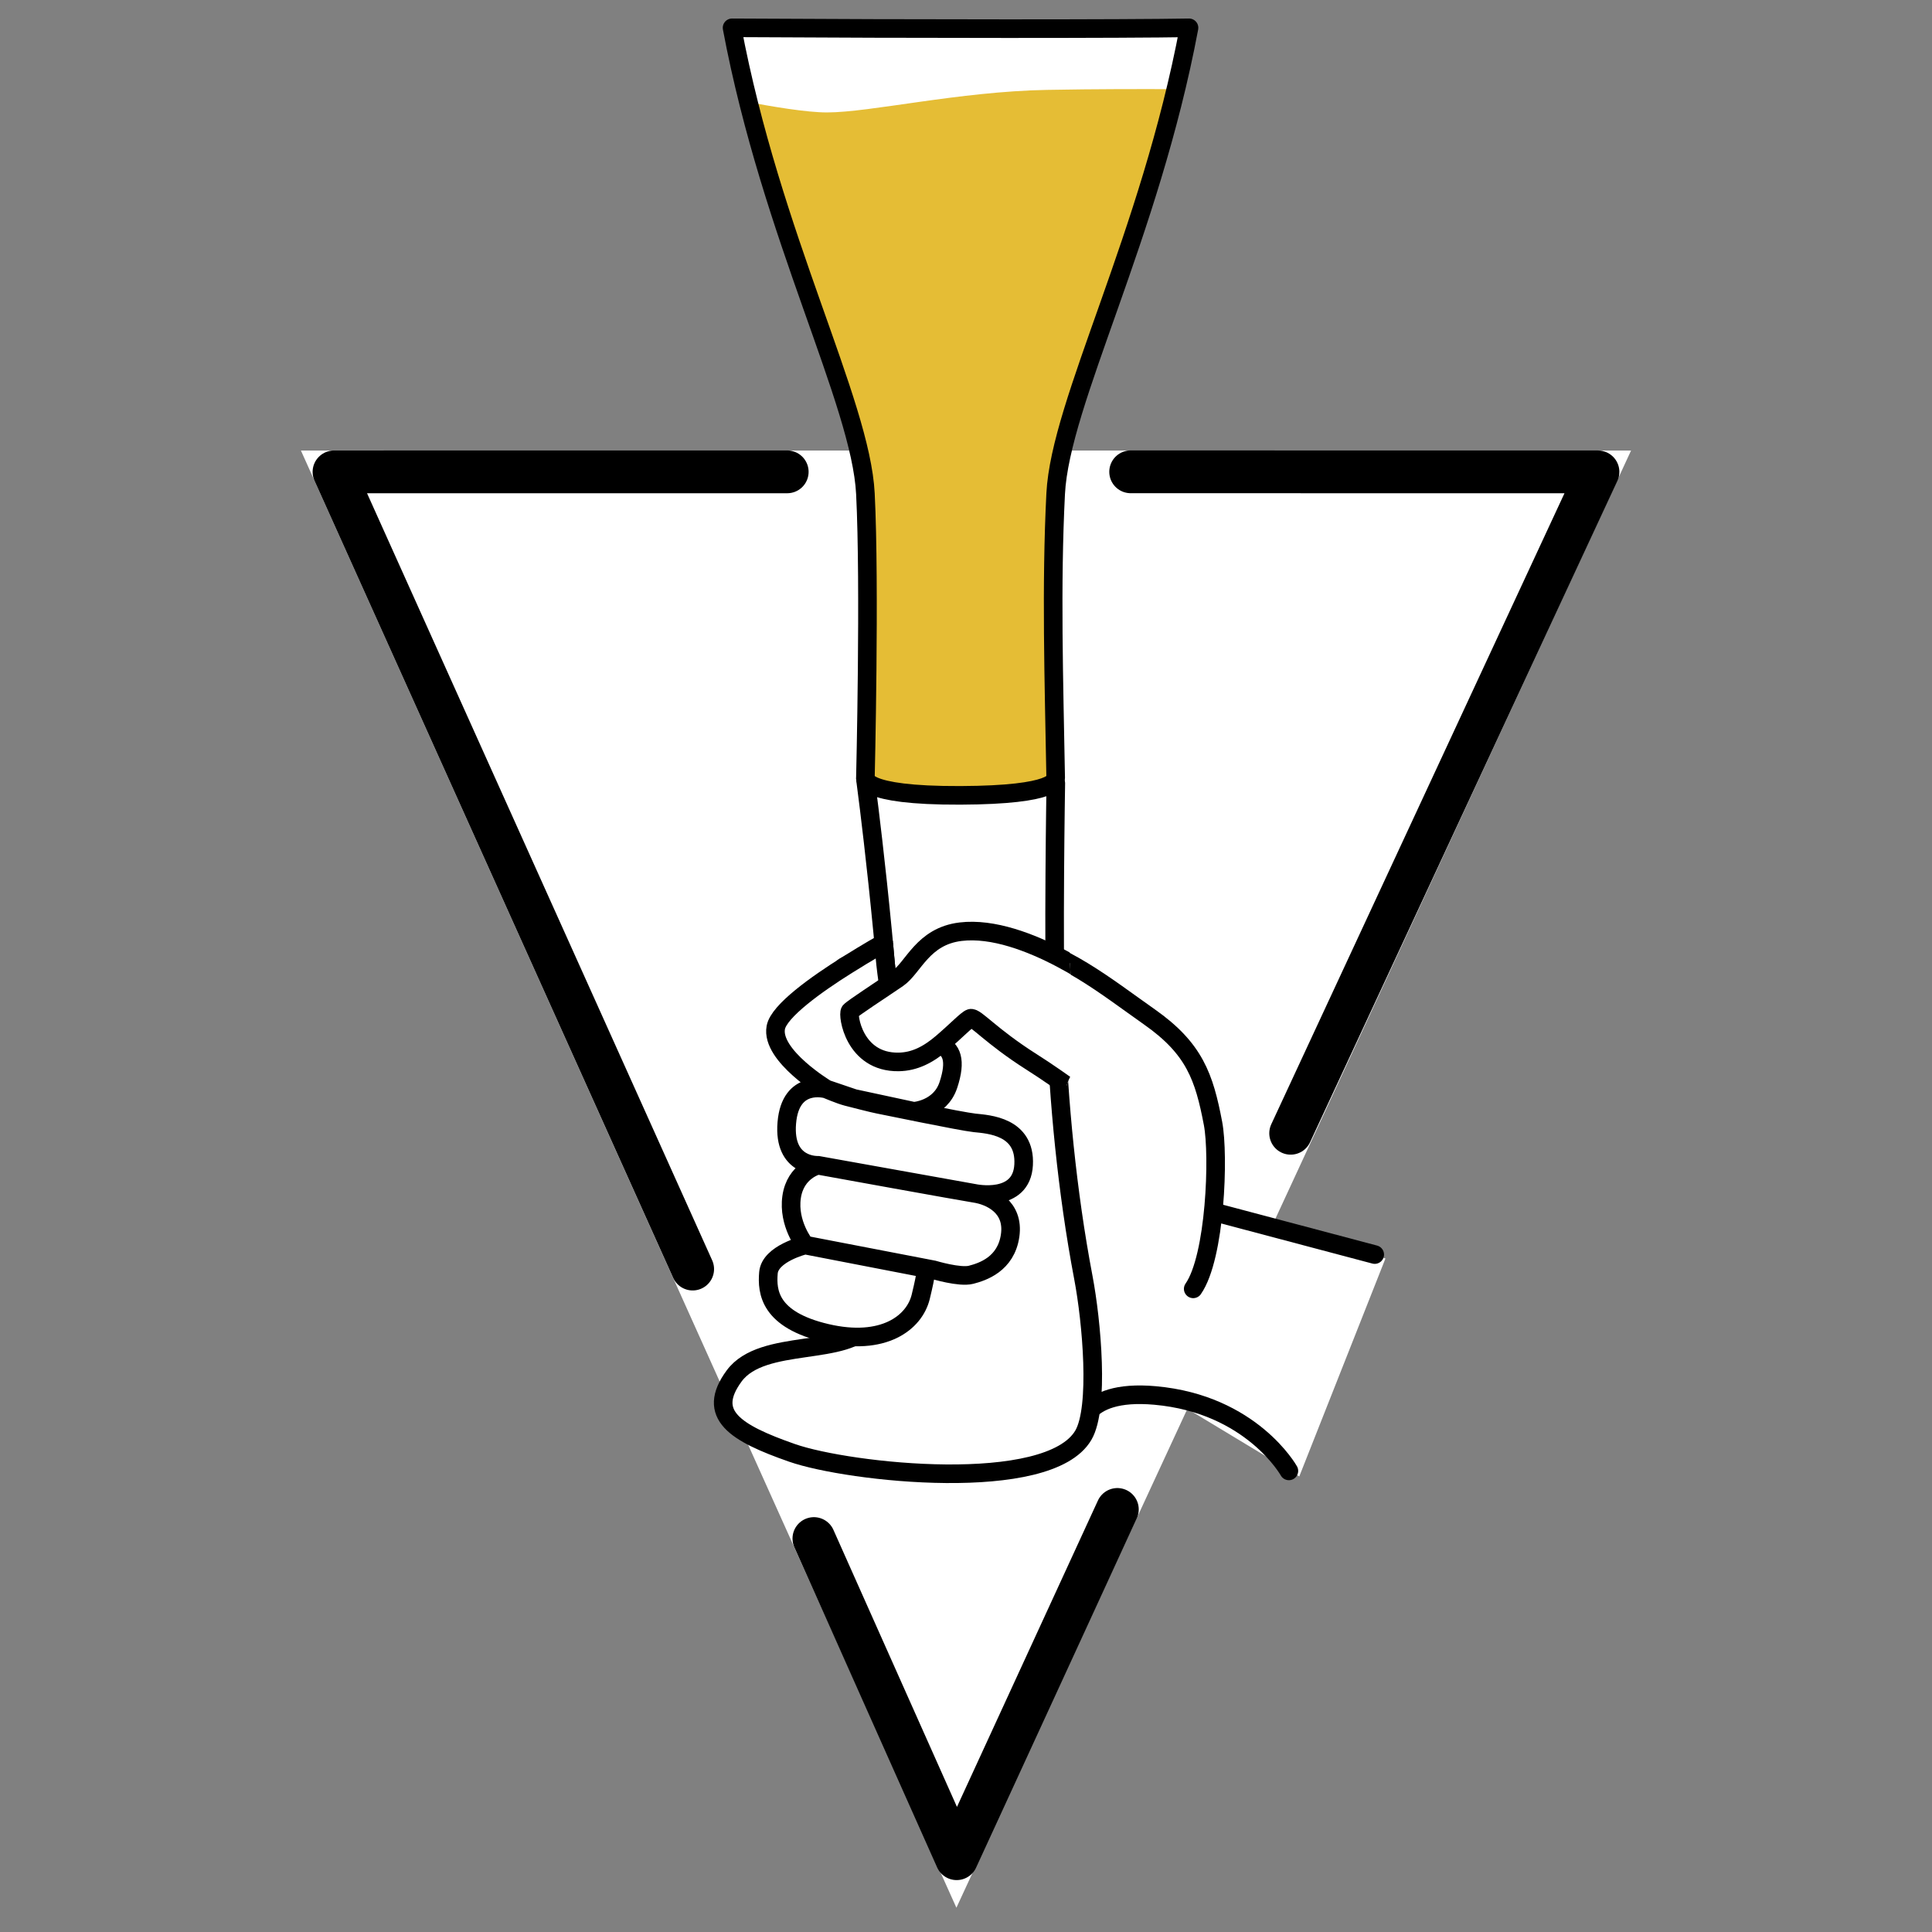 <?xml version="1.0" encoding="UTF-8" standalone="no"?><!DOCTYPE svg PUBLIC "-//W3C//DTD SVG 1.1//EN" "http://www.w3.org/Graphics/SVG/1.1/DTD/svg11.dtd"><svg width="100%" height="100%" viewBox="0 0 4330 4330" version="1.1" xmlns="http://www.w3.org/2000/svg" xmlns:xlink="http://www.w3.org/1999/xlink" xml:space="preserve" xmlns:serif="http://www.serif.com/" style="fill-rule:evenodd;clip-rule:evenodd;stroke-linecap:round;stroke-linejoin:round;stroke-miterlimit:1.5;"><rect x="0" y="0" width="4330" height="4330" fill="#808080" stroke="none"/><path d="M674.402,1009.72l2981.15,-0l-1512.07,3265.87l-1469.08,-3265.87Z" style="fill:#fff;"/><rect id="Artboard1" x="0" y="0" width="4329.95" height="4329.95" style="fill:none;"/><clipPath id="_clip1"><rect x="0" y="0" width="4329.95" height="4329.95"/></clipPath><g clip-path="url(#_clip1)"><g id="Layer1"><g><path d="M2911.95,3308.97l193.122,-488.455l-375.822,-102.041l-120.204,407.624" style="fill:#fff;"/><path d="M2674.23,2888.58c49.887,-71.438 57.992,-299.263 44.415,-370.616c-19.859,-104.372 -41.675,-167.794 -142.06,-238.473c-100.386,-70.68 -193.427,-146.905 -313.41,-171.147c-168.781,-34.1 -297.426,18.104 -371.03,58.201c-73.603,40.097 224.039,921.157 224.039,921.157l304.375,122.548c-0,0 -3.451,-98.06 168.266,-82.689c216.553,19.384 299.827,169.031 299.827,169.031" style="fill:#fff;stroke:#000;stroke-width:41.67px;"/></g><g><path d="M1764.33,1057.53l-1015.79,0.092l803.88,1786.64" style="fill:none;stroke:#000;stroke-width:95.83px;stroke-linejoin:miter;stroke-miterlimit:8;"/><path d="M2534.03,1057.45l1047.38,0.164l-688.785,1482.29" style="fill:none;stroke:#000;stroke-width:95.83px;stroke-linejoin:miter;stroke-miterlimit:8;"/><path d="M1824.08,3448.18l319.989,717.561l360.158,-782.804" style="fill:none;stroke:#000;stroke-width:95.83px;stroke-linejoin:miter;stroke-miterlimit:8;"/></g><path id="pala" d="M1940.25,1751.09c-0,-0 48.776,362.161 67.678,731.182c12.525,244.507 -38.859,453.437 -58.306,483.918c-48.798,76.482 -240.489,30.832 -304.267,117.605c-63.778,86.773 2.653,127.997 130.025,172.472c127.372,44.475 574.836,93.271 652.661,-39.751c36.049,-61.615 18.742,-254.684 0,-353.22c-36.962,-194.333 -55.716,-397.779 -61.768,-572.002c-6.051,-174.223 0,-535.853 0,-535.853l-426.023,-4.351Z" style="fill:#fff;stroke:#000;stroke-width:41.67px;"/><g id="beer"><clipPath id="_clip2"><path d="M1939.56,1756.81c0,0 10.397,-346.447 0,-570.569c-10.397,-224.121 -210.679,-626.872 -298.874,-1137.94c421.394,2.717 882.649,2.787 1024.15,0c-88.195,511.066 -288.477,913.817 -298.874,1137.94c-10.397,224.122 -3.943,332.627 0,570.569c0.093,5.577 4.489,43.996 -213.202,43.996c-247.154,0 -213.203,-43.996 -213.203,-43.996Z"/></clipPath><g clip-path="url(#_clip2)"><rect x="1560.26" y="167.007" width="1172.14" height="1693.95" style="fill:#e5bd35;"/></g><clipPath id="_clip3"><path d="M1939.56,1581.24c0,0 10.397,-390.667 0,-577.53c-10.397,-186.862 -210.679,-522.658 -298.874,-948.762c421.394,2.265 882.649,2.323 1024.15,-0c-88.195,426.104 -288.477,761.9 -298.874,948.762c-10.397,186.863 -3.943,379.145 0,577.53c0.185,9.297 -426.405,0 -426.405,0Z"/></clipPath><g clip-path="url(#_clip3)"><path d="M2779.27,52.923l-1232.57,0l0,148.544c0,0 217.037,50.524 306.572,50.524c97.04,0 295.745,-46.871 492.748,-50.524c219.685,-4.073 433.246,0 433.246,0l0,-148.544Z" style="fill:#fff;"/></g></g><path d="M1939.56,1742.18c0,0 10.397,-429.968 0,-635.628c-10.397,-205.661 -210.679,-575.237 -298.874,-1044.21c421.394,2.493 882.649,2.557 1024.15,0c-88.195,468.97 -288.477,838.546 -298.874,1044.21c-10.397,205.66 -3.943,417.286 0,635.628c0.093,5.118 4.488,39.477 -213.202,40.373c-228.274,0.938 -213.203,-40.373 -213.203,-40.373Z" style="fill:none;stroke:#000;stroke-width:41.67px;"/><g><path d="M1738.71,2302.79c-11.797,63.001 113.483,138.021 113.483,138.021c0,-0 -80.54,-23.548 -88.815,75.764c-8.274,99.311 69.845,95.042 69.845,95.042c0,-0 -50.603,11.589 -59.075,71.358c-8.472,59.769 30.131,107.425 30.131,107.425c0,-0 -78.329,18.838 -82.037,62.126c-3.708,43.288 2.413,105.402 129.951,135.326c127.539,29.923 197.092,-23.078 211.323,-81.41c14.232,-58.331 11.922,-63.558 11.922,-63.558l-271.159,-52.484l288.157,55.523c-0,-0 58.454,17.703 83.837,11.129c25.382,-6.574 78.312,-23.428 87.622,-87.842c9.311,-64.413 -43.874,-89.388 -79.583,-94.669c-23.909,-3.536 -351.089,-62.924 -351.089,-62.924l351.089,62.924c0,-0 105.186,22.652 109.836,-63.945c4.651,-86.596 -78.986,-90.767 -109.836,-94.021c-30.849,-3.255 -205.293,-39.607 -216.1,-41.588c-10.807,-1.981 -54.25,-13.203 -69.855,-17.184c-15.605,-3.982 -46.164,-16.992 -46.164,-16.992l61.794,20.989l134.023,28.816c0,0 59.136,-3.556 77.452,-58.859c18.315,-55.302 7.852,-81.102 -20.567,-91.399c-28.418,-10.298 -110.289,-112.016 -110.289,-112.016c0,0 -9.364,-46.119 -13.792,-113.979c-0.073,-1.114 -34.016,18.219 -82.457,48.537c-68.535,42.893 -152.735,102.979 -159.647,139.89Z" style="fill:#fff;stroke:#000;stroke-width:41.67px;"/><g><clipPath id="_clip4"><path d="M1653.09,1572.83c-0,0 49.536,476.739 68.438,862.894c12.525,255.86 -38.859,474.491 -58.306,506.387c-48.799,80.033 45.917,34.295 -17.861,125.097c-63.778,90.801 2.653,133.94 130.025,180.48c127.372,46.54 574.836,97.601 652.661,-41.597c36.049,-64.476 18.742,-266.509 0,-369.62c-25.561,-140.631 -2.423,-242.963 -39.119,-380.141c-3.746,-14.006 4.668,-34.815 12.154,-47.651c3.53,-6.053 5.738,-40.889 5.548,-48.907c-1.254,-52.991 -5.988,-134.526 -7.281,-173.496c-6.052,-182.312 -33.07,-610.486 -33.07,-610.486l-713.189,-2.96Z"/></clipPath><g clip-path="url(#_clip4)"><path d="M2493.84,2220.62c-0,-0 -195.445,-150.108 -341.074,-132.468c-84.875,10.281 -105.538,80.424 -140.63,104.54c-35.093,24.116 -101.096,66.8 -107.024,73.844c-5.928,7.044 8.347,114.894 108.827,113.45c35.575,-0.511 66.117,-15.962 97.277,-42.584c32.71,-27.948 55.936,-52.611 63.983,-55.207c10.654,-3.436 44.88,39.508 136.724,97.791c74.293,47.146 137.159,97.102 137.159,97.102l44.758,-256.468Z" style="fill:#fff;stroke:#000;stroke-width:41.67px;"/></g></g><path d="M2729.26,2718.47l351.775,93.274" style="fill:none;stroke:#000;stroke-width:41.67px;stroke-linejoin:miter;stroke-miterlimit:8;"/></g></g></g></svg>
